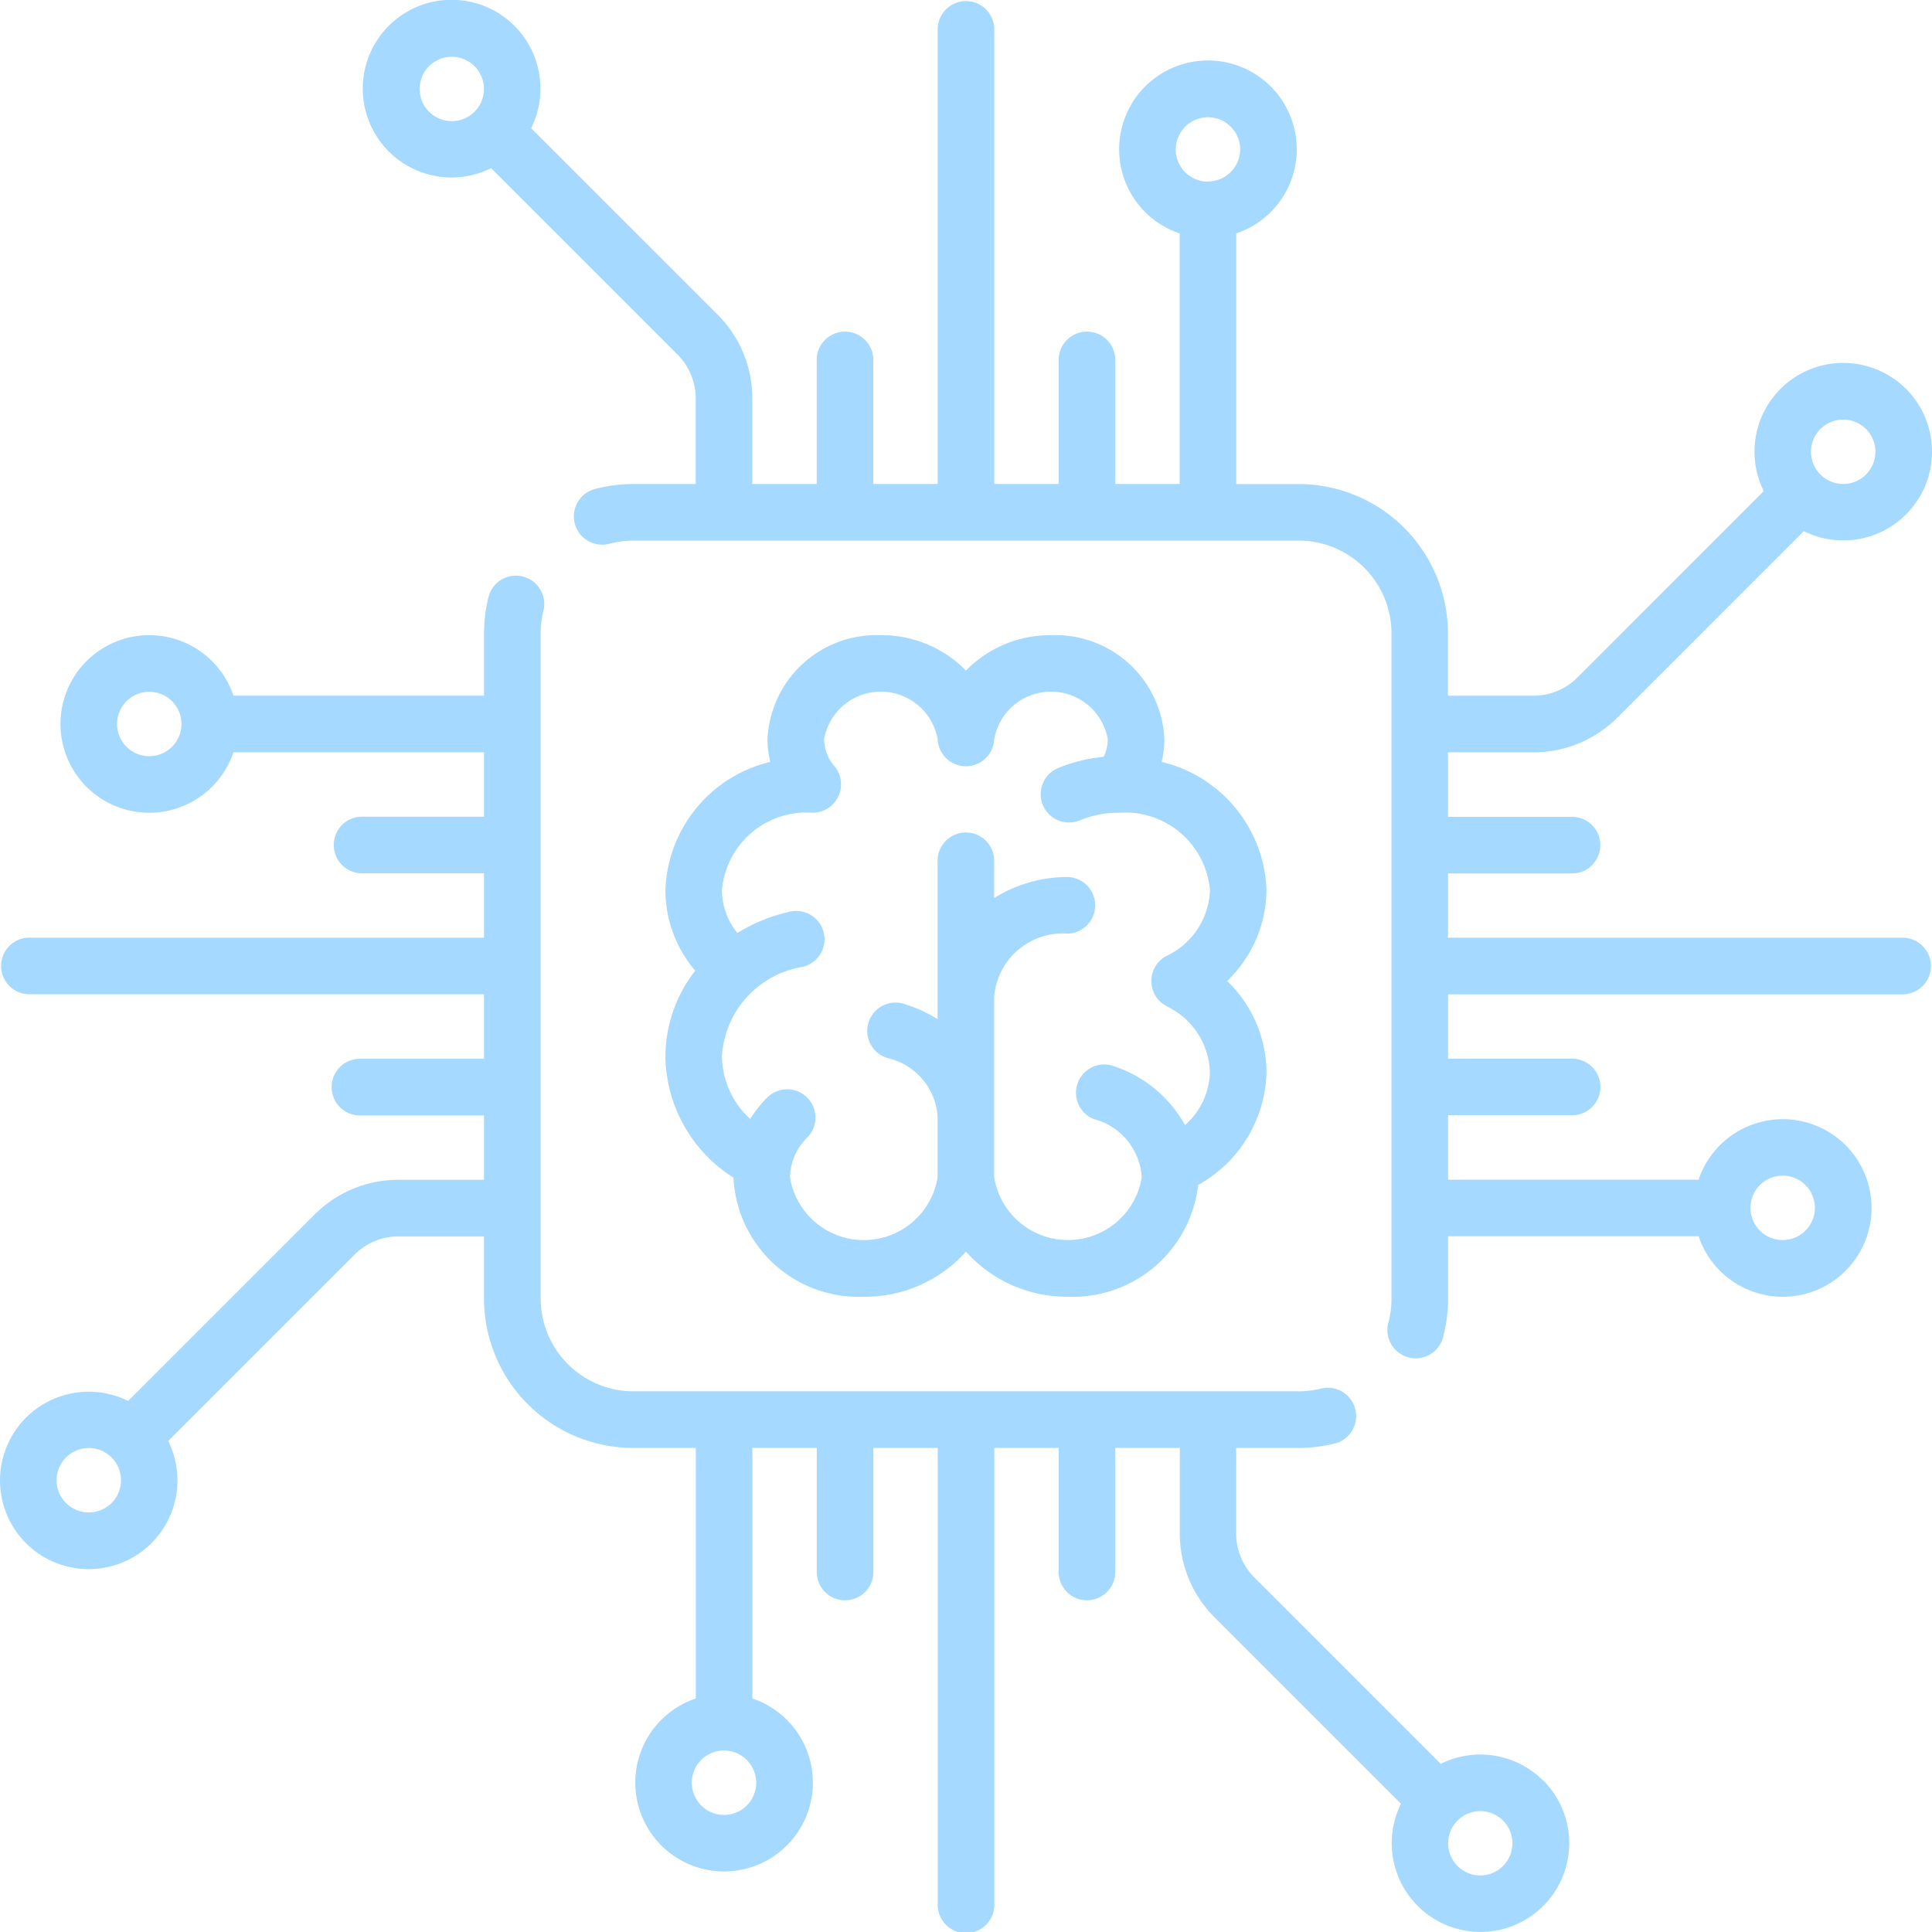 <svg xmlns="http://www.w3.org/2000/svg" width="46.67" height="46.67" viewBox="0 0 46.67 46.67">
  <g id="chip" transform="translate(0 -0.001)">
    <g id="Group_175" data-name="Group 175" transform="translate(8.769 0.001)">
      <g id="Group_174" data-name="Group 174">
        <path id="Path_80" data-name="Path 80" d="M133.423,22.652H122.415V21.1h2.97a.684.684,0,1,0,0-1.367h-2.97V18.174h2.062a2.856,2.856,0,0,0,2.033-.842l4.5-4.5a2.144,2.144,0,1,0-.967-.967l-4.5,4.5a1.5,1.5,0,0,1-1.067.442h-2.062V15.3a3.61,3.61,0,0,0-3.606-3.606H117.3V5.64a2.145,2.145,0,1,0-1.367,0v6.052h-1.555V8.722a.684.684,0,1,0-1.367,0v2.97h-1.556V.685a.684.684,0,0,0-1.367,0V11.692h-1.555V8.722a.684.684,0,1,0-1.367,0v2.97H105.61V9.63a2.857,2.857,0,0,0-.842-2.033l-4.5-4.5a2.146,2.146,0,1,0-.967.967l4.5,4.5a1.5,1.5,0,0,1,.442,1.067v2.062h-1.508a3.621,3.621,0,0,0-.9.114.684.684,0,1,0,.341,1.324,2.251,2.251,0,0,1,.56-.071h16.075a2.242,2.242,0,0,1,2.239,2.239V31.373a2.251,2.251,0,0,1-.07.56.684.684,0,1,0,1.324.34,3.618,3.618,0,0,0,.113-.9V29.865h6.052a2.145,2.145,0,1,0,0-1.367h-6.052V26.942h2.97a.684.684,0,1,0,0-1.367h-2.97V24.02h11.007a.684.684,0,0,0,0-1.367Zm-2.011-12.288a.778.778,0,1,1-.228.55A.773.773,0,0,1,131.411,10.364ZM98.9,2.7a.777.777,0,1,1,0-1.1A.779.779,0,0,1,98.9,2.7Zm17.717,1.689a.778.778,0,1,1,.778-.778A.779.779,0,0,1,116.617,4.385ZM130.5,28.4a.778.778,0,1,1-.778.778A.779.779,0,0,1,130.5,28.4Z" transform="translate(-96.206 -0.001)" fill="#a5d9ff"/>
      </g>
    </g>
    <g id="Group_177" data-name="Group 177" transform="translate(0 13.884)">
      <g id="Group_176" data-name="Group 176">
        <path id="Path_81" data-name="Path 81" d="M37.273,181.431a2.147,2.147,0,0,0-2.47-.4l-4.5-4.5a1.5,1.5,0,0,1-.442-1.067V173.4h1.508a3.619,3.619,0,0,0,.9-.114.684.684,0,0,0-.341-1.324,2.25,2.25,0,0,1-.56.07H15.3a2.242,2.242,0,0,1-2.239-2.239V153.721a2.249,2.249,0,0,1,.07-.56.684.684,0,0,0-1.324-.341,3.614,3.614,0,0,0-.114.9v1.508H5.639a2.145,2.145,0,1,0,0,1.367h6.052v1.556H8.721a.684.684,0,0,0,0,1.367h2.97v1.555H.684a.684.684,0,0,0,0,1.367H11.691V164H8.721a.684.684,0,1,0,0,1.367h2.97v1.556H9.629a2.856,2.856,0,0,0-2.033.842l-4.5,4.5a2.143,2.143,0,1,0,.967.967l4.5-4.5a1.5,1.5,0,0,1,1.067-.442h2.062V169.8A3.61,3.61,0,0,0,15.3,173.4h1.508v6.052a2.145,2.145,0,1,0,1.367,0V173.4h1.555v2.97a.684.684,0,1,0,1.367,0V173.4h1.555V184.41a.684.684,0,1,0,1.367,0V173.4h1.555v2.97a.684.684,0,1,0,1.367,0V173.4H28.5v2.062a2.857,2.857,0,0,0,.842,2.033l4.5,4.5a2.144,2.144,0,1,0,3.437-.564ZM3.606,156.69a.778.778,0,1,1,.778-.778A.779.779,0,0,1,3.606,156.69ZM2.695,174.73a.778.778,0,1,1,.228-.55A.772.772,0,0,1,2.695,174.73Zm15.572,6.757a.778.778,0,1,1-.778-.778A.779.779,0,0,1,18.267,181.487ZM36.307,183.5a.777.777,0,1,1,0-1.1A.779.779,0,0,1,36.307,183.5Z" transform="translate(0 -152.306)" fill="#a5d9ff"/>
      </g>
    </g>
    <g id="Group_179" data-name="Group 179" transform="translate(16.075 15.345)">
      <g id="Group_178" data-name="Group 178">
        <path id="Path_82" data-name="Path 82" d="M190.876,174.5a3.3,3.3,0,0,0-2.533-3.1,2.331,2.331,0,0,0,.067-.55,2.635,2.635,0,0,0-2.739-2.51,2.844,2.844,0,0,0-2.055.854,2.844,2.844,0,0,0-2.055-.854,2.635,2.635,0,0,0-2.739,2.51,2.332,2.332,0,0,0,.067.55,3.3,3.3,0,0,0-2.533,3.1,3,3,0,0,0,.72,1.945,3.38,3.38,0,0,0-.72,2.073A3.521,3.521,0,0,0,178,181.444v0a3.026,3.026,0,0,0,3.15,2.876,3.262,3.262,0,0,0,2.466-1.09,3.262,3.262,0,0,0,2.466,1.09,3.046,3.046,0,0,0,3.143-2.7,3.2,3.2,0,0,0,1.651-2.735,3.081,3.081,0,0,0-.951-2.192A3.082,3.082,0,0,0,190.876,174.5Zm-2.42,2.8a1.824,1.824,0,0,1,1.052,1.588,1.749,1.749,0,0,1-.6,1.285,3.069,3.069,0,0,0-1.8-1.447.684.684,0,0,0-.41,1.3,1.551,1.551,0,0,1,1.165,1.415,1.807,1.807,0,0,1-3.565,0v-4.384a1.665,1.665,0,0,1,1.782-1.508.684.684,0,0,0,0-1.367,3.343,3.343,0,0,0-1.782.507v-.873a.684.684,0,1,0-1.367,0v3.8a3.254,3.254,0,0,0-.755-.35.684.684,0,1,0-.41,1.3,1.551,1.551,0,0,1,1.165,1.415v1.461a1.807,1.807,0,0,1-3.565,0,1.378,1.378,0,0,1,.425-.976.684.684,0,0,0-.964-.97,2.908,2.908,0,0,0-.422.53,2.085,2.085,0,0,1-.684-1.507,2.328,2.328,0,0,1,1.933-2.164.684.684,0,1,0-.306-1.333,4.165,4.165,0,0,0-1.254.511,1.65,1.65,0,0,1-.373-1.033,2.052,2.052,0,0,1,2.177-1.873h.018a.683.683,0,0,0,.58-1.043l-.015-.025-.009-.012c-.011-.015-.021-.029-.033-.043h0a1.015,1.015,0,0,1-.25-.656,1.394,1.394,0,0,1,2.743,0,.684.684,0,0,0,1.367,0,1.394,1.394,0,0,1,2.743,0,.961.961,0,0,1-.1.43,3.8,3.8,0,0,0-1.122.281.684.684,0,0,0,.531,1.26,2.468,2.468,0,0,1,.945-.191h.038a2.052,2.052,0,0,1,2.176,1.873,1.824,1.824,0,0,1-1.052,1.588.684.684,0,0,0,0,1.209Z" transform="translate(-176.357 -168.34)" fill="#a5d9ff"/>
      </g>
    </g>
  </g>
</svg>
